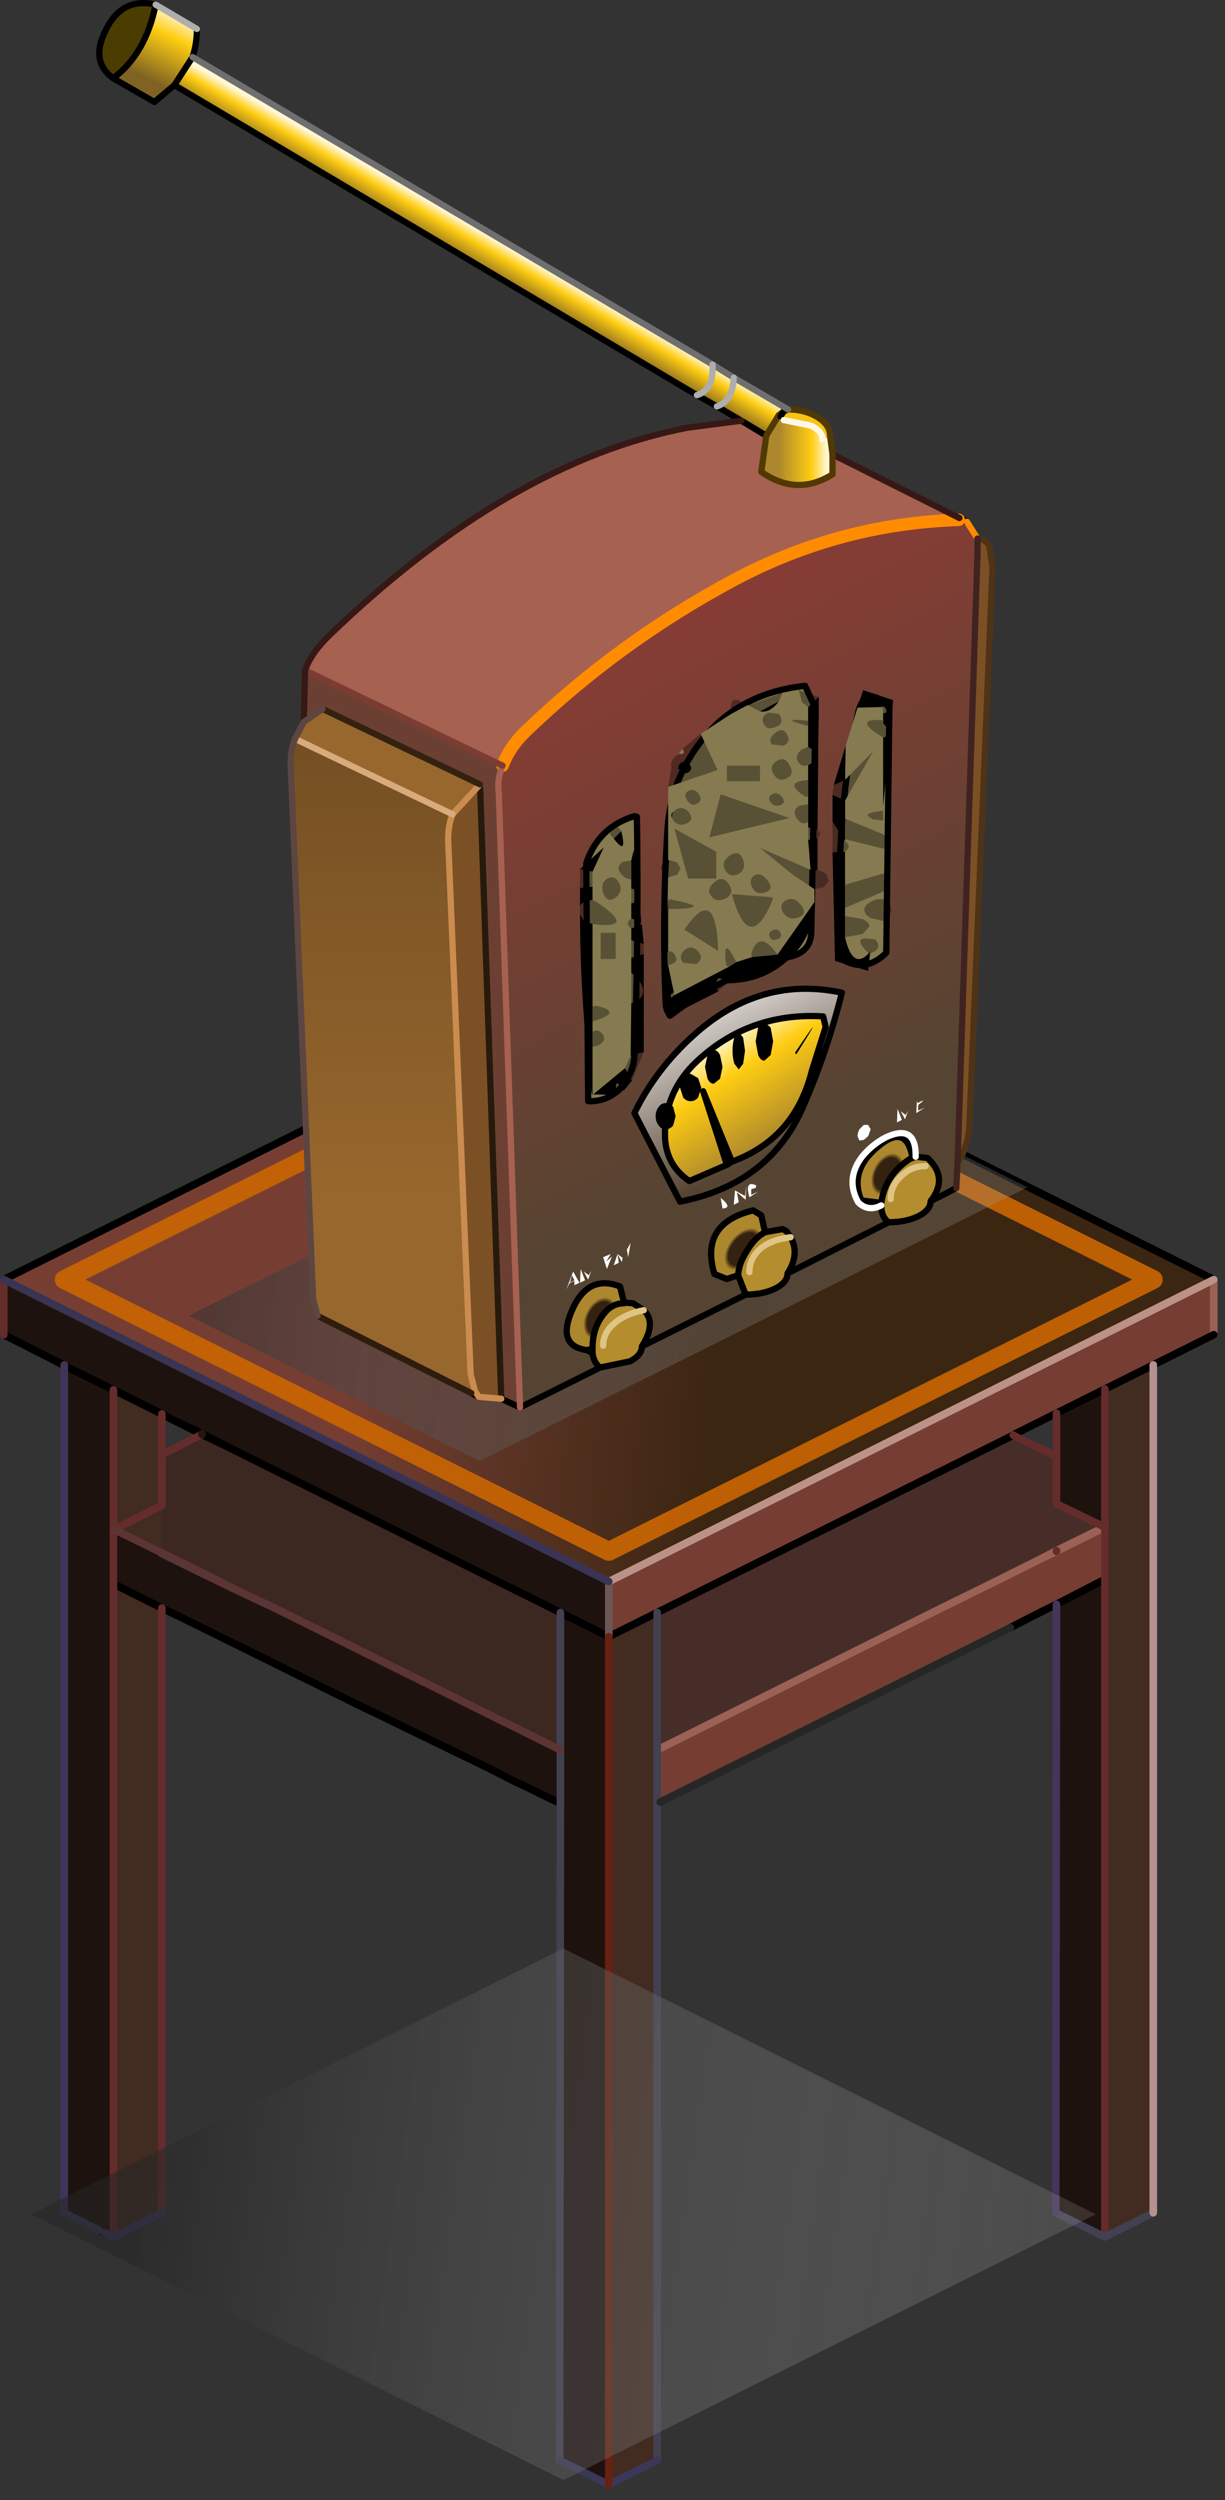 <svg xmlns="http://www.w3.org/2000/svg" xmlns:xlink="http://www.w3.org/1999/xlink" height="100" width="49"><rect width="100%" height="100%" fill="#333333" stroke="none"/><use height="100.3" transform="matrix(.605 0 0 .604 0 38.952)" width="80.5" xlink:href="#a"/><use height="117.15" transform="matrix(.5 0 0 .499 3.851 -.013)" width="74.5" xlink:href="#b"/><defs><linearGradient gradientTransform="matrix(-.022 -.002 .002 -.024 1.1 -29.8)" gradientUnits="userSpaceOnUse" id="e" spreadMethod="pad" x1="-819.2" x2="819.2"><stop offset=".322" stop-color="#3b2611"/><stop offset="1" stop-color="#763e33"/></linearGradient><linearGradient gradientTransform="matrix(.056 .007 -.003 .021 15.35 34.35)" gradientUnits="userSpaceOnUse" id="f" spreadMethod="pad" x1="-819.2" x2="819.2"><stop offset="0" stop-color="#262626" stop-opacity=".561"/><stop offset="1" stop-color="#fff" stop-opacity="0"/></linearGradient><linearGradient gradientTransform="matrix(.074 .01 -.004 .028 63 103.9)" gradientUnits="userSpaceOnUse" id="g" spreadMethod="pad" x1="-819.2" x2="819.2"><stop offset="0" stop-color="#262626" stop-opacity=".561"/><stop offset="1" stop-color="#fff" stop-opacity="0"/></linearGradient><linearGradient gradientTransform="matrix(0 -.036 .023 -.012 51.05 63.75)" gradientUnits="userSpaceOnUse" id="h" spreadMethod="pad" x1="-819.2" x2="819.2"><stop offset="0" stop-color="#564432"/><stop offset="1" stop-color="#943a35"/></linearGradient><linearGradient gradientTransform="matrix(0 -.064 .009 0 22.6 43.3)" gradientUnits="userSpaceOnUse" id="i" spreadMethod="pad" x1="-819.2" x2="819.2"><stop offset="0" stop-color="#97672d"/><stop offset="1" stop-color="#342210"/></linearGradient><linearGradient gradientTransform="matrix(0 -.011 .01 -.005 51.05 84.6)" gradientUnits="userSpaceOnUse" id="j" spreadMethod="pad" x1="-819.2" x2="819.2"><stop offset="0" stop-color="#564432"/><stop offset="1" stop-color="#fff"/></linearGradient><linearGradient gradientTransform="matrix(.004 .006 -.008 .005 51.7 88.85)" gradientUnits="userSpaceOnUse" id="k" spreadMethod="pad" x1="-819.2" x2="819.2"><stop offset="0" stop-color="#fff7d5"/><stop offset=".255" stop-color="#ffcd12"/><stop offset=".784" stop-color="#ac872d"/></linearGradient><linearGradient gradientTransform="matrix(-.003 0 0 -.003 55.7 36.1)" gradientUnits="userSpaceOnUse" id="o" spreadMethod="pad" x1="-819.2" x2="819.2"><stop offset="0" stop-color="#fff7d5"/><stop offset=".255" stop-color="#ffcd12"/><stop offset=".784" stop-color="#ac872d"/></linearGradient><linearGradient gradientTransform="matrix(-.001 .002 -.031 -.018 28.9 19.75)" gradientUnits="userSpaceOnUse" id="p" spreadMethod="pad" x1="-819.2" x2="819.2"><stop offset="0" stop-color="#fff7d5"/><stop offset=".255" stop-color="#ffcd12"/><stop offset=".784" stop-color="#806322"/></linearGradient><linearGradient gradientTransform="matrix(-.002 .004 -.002 -.001 4.4 4.25)" gradientUnits="userSpaceOnUse" id="q" spreadMethod="pad" x1="-819.2" x2="819.2"><stop offset="0" stop-color="#fff7d5"/><stop offset=".255" stop-color="#ffcd12"/><stop offset=".784" stop-color="#806322"/></linearGradient><radialGradient cx="0" cy="0" gradientTransform="matrix(.004 .002 -.004 .006 51.45 100.1)" gradientUnits="userSpaceOnUse" id="l" r="819.2" spreadMethod="pad"><stop offset=".255" stop-color="#342210"/><stop offset=".325" stop-color="#ac872d"/></radialGradient><radialGradient cx="0" cy="0" gradientTransform="matrix(.004 .002 -.003 .006 63 94.1)" gradientUnits="userSpaceOnUse" id="m" r="819.2" spreadMethod="pad"><stop offset=".255" stop-color="#342210"/><stop offset=".325" stop-color="#ac872d"/></radialGradient><radialGradient cx="0" cy="0" gradientTransform="matrix(.004 .002 -.003 .006 40 105.65)" gradientUnits="userSpaceOnUse" id="n" r="819.2" spreadMethod="pad"><stop offset=".255" stop-color="#342210"/><stop offset=".325" stop-color="#ac872d"/></radialGradient><use height="100.3" width="80.5" xlink:href="#c" id="a"/><use height="117.15" width="74.5" xlink:href="#d" id="b"/><g id="c"><path d="M40-29.9v3.65l-4 2-3.2 1.6-3.2 1.6-2.7 1.35-.15.1L3.2-7.85 0-6.25V-9.9l40-20M29.6-8.4l-1.5.75-1.55.8L3.4 4.7l-.2-.1V1.25L22.3-8.3l3.15-1.55 3.1-1.55 1.05-.55v.05l3.2-1.6v3.45L29.6-8.4m0-3.5-1.05.5 1.05-.5" fill="#763e33" fill-rule="evenodd" transform="translate(40.25 50.15)"/><path d="M36-24.25V31.9l-3.2 1.6v-56.15l3.2-1.6M3.2 4.8v43.5L0 49.9V-6.25l3.2-1.6V4.8M-29.55-8.15V31.9l-3.2 1.6V-9.75l3.2 1.6m0-12.85v6.05l-3.15 1.6 3.15-1.6v3.15l-3.15-1.55h-.05v-9.25l3.2 1.6" fill="#422b20" fill-rule="evenodd" transform="translate(40.25 50.15)"/><path d="m32.8 33.5-3.25-1.6.05-40.3 3.2-1.65V33.5M0 49.9l-3.25-1.6.05-43.5V1.25 4.6l-.2.1-2.35-1.15-.55-.25-1.55-.8h-.05l-.1.05-4.6-2.3h-.05l-2.7-1.4-.95-.45-11.1-5.5-2.15-1.05-3.2-1.6V33.5l-.6-.3-.35-.15-2.3-1.15v-56.1l3.25 1.6-3.25-1.6v-.05l-.65-.3-3.35-1.7v-3.65l40 20v59.8m29.6-70.95 3.2-1.6v9.15l-3.2-1.55v-6m0 9.1 3.15-1.55h.05l-3.2 1.6v-.05m-58.5-8.7-.65-.35-3.2-1.6v9.25h.05l3.15 1.55v.05l2.65 1.3 2.05 1 2 .95.45.2 19.2 9.55v-9.1L-25.15-18.8l-1.75-.9-2-.95M0-6.25l-3.2-1.6L0-6.25m-32.75-3.5v-3.6 3.6m17.4 8.6 7.5 3.65-7.5-3.65" fill="#1d120e" fill-rule="evenodd" transform="translate(40.25 50.15)"/><path d="M3.2-7.85 26.75-19.6l.15.1 2.7 1.3v3.15l3.2 1.55h-.05l-3.15 1.55-1.05.55-3.1 1.55L22.3-8.3 3.2 1.25v-9.1" fill="#472d27" fill-rule="evenodd" transform="translate(40.25 50.15)"/><path d="m26.75-19.6.15-.1v.2l-.15-.1m-56.3 1.3 2.65-1.35v-.05l1.75.9L-3.2-7.85v9.1L-22.4-8.3l-.45-.2-4.05-2.1v.1l-2.65-1.3 2.65 1.3v.05l-2.65-1.3v-6.55m2.65-1.35 1.75.85-1.75-.85" fill="#3d2821" fill-rule="evenodd" transform="translate(40.25 50.15)"/><path d="m-40-29.9 40-20 40 20-40 20-40-20m40 18 36-18-36-18-36 18 36 18-36-18 36-18 36 18-36 18" fill="url(#e)" fill-rule="evenodd" transform="translate(40.25 50.15)"/><path d="m-26.9-19.65-2-1 2 .95v.05" fill="#5f2f29" fill-rule="evenodd" transform="translate(40.25 50.15)"/><path d="M80.25 20.25v3.65m-10.4 14.3L73 36.65h.05M43.45 51.4l19.1-9.55 3.15-1.55 3.1-1.55 1.05-.55m0 .05 3.2-1.6m-4.25 2.1 1.05-.5" fill="none" stroke="#996255" stroke-linecap="round" stroke-linejoin="round" stroke-width=".5"/><path d="m80.25 23.9-4 2m-6.4 15.85-1.5.75-1.55.8M43.65 54.85l-.2.1m-6.4 0-.2-.1-2.35-1.15-.55-.25-1.55-.8L24.9 49l-.95-.45-11.1-5.5L10.7 42M6.9 83.35l-.35-.15m-2.3-57.25-.65-.35-3.35-1.7m0-3.65 40-20 40 20m-40 23.65 3.2-1.6L67 30.55l.15-.1 2.7-1.35 3.2-1.6 3.2-1.6m-6.4 15.85 3.2-1.65m-29.4 14.75-.2-.1M11.35 29.5l-.65-.35-3.2-1.6-3.25-1.6m9.1 4.55-2-1 2 .95 1.75.9L37.05 42.3l3.2 1.6M15.1 31.35l-1.75-.85m-9.1-4.6-.65-.3m3.9 14.8 3.2 1.6m26.35 12.75-.2.1" fill="none" stroke="#000" stroke-linecap="round" stroke-linejoin="round" stroke-width=".5"/><path d="M40.25 40.25v3.65" fill="none" stroke="#6d5656" stroke-linecap="round" stroke-linejoin="round" stroke-width=".5"/><path d="M10.7 42v40.05M.25 23.9v-3.65m72.8 16.4-3.2-1.55v-3.15l-2.7-1.3-.15-.1m6.05-3.05v56.15m-3.2-51.7V29.1m0 9.1v.05m-26.4 16.5v.2M10.7 29.15v2.7l2.65-1.35m-2.65 4.7v-3.35m-6.45-5.9v-.05m3.25 1.65v9.25h.05l3.15-1.6m-3.2 1.6v46.85m29.55-28.9v.2" fill="none" stroke="#652c2c" stroke-linecap="round" stroke-linejoin="round" stroke-width=".5"/><path d="m80.25 20.25-40 20" fill="none" stroke="#bc9287" stroke-linecap="round" stroke-linejoin="round" stroke-width=".5"/><path d="m40.25 38.25-36-18 36-18 36 18-36 18" fill="none" stroke="#c96503" stroke-linecap="round" stroke-linejoin="round" stroke-opacity=".914" stroke-width="1.25"/><path d="m76.25 82.05-3.2 1.6-3.25-1.6m-26.35-27.1v43.5m-6.45 0 .05-43.5m6.4-.2V42.3m-26.05-.65.45.2m19.2 9.55v-9.1m-23.7-2.6-2.65-1.3m2.65 1.25 2.05 1.05m21.65 10.7v3.35" fill="none" stroke="#434051" stroke-linecap="round" stroke-linejoin="round" stroke-width=".5"/><path d="m43.45 98.45-3.2 1.6-3.25-1.6m-26.3-16.4-3.2 1.6-.6-.3m-.35-.15-2.3-1.15" fill="none" stroke="#3a3759" stroke-linecap="round" stroke-linejoin="round" stroke-width=".5"/><path d="M40.25 43.9v56.15" fill="none" stroke="#672110" stroke-linecap="round" stroke-linejoin="round" stroke-width=".5"/><path d="M66.8 43.3 43.65 54.85" fill="none" stroke="#262626" stroke-linecap="round" stroke-linejoin="round" stroke-width=".5"/><path d="m69.8 82.05.05-40.3" fill="none" stroke="#44355b" stroke-linecap="round" stroke-linejoin="round" stroke-width=".5"/><path d="M76.25 25.9v56.15" fill="none" stroke="#b59292" stroke-linecap="round" stroke-linejoin="round" stroke-width=".5"/><path d="M13.35 30.5v-.05" fill="none" stroke="#291212" stroke-linecap="round" stroke-linejoin="round" stroke-width=".5"/><path d="m10.7 38.35 2.65 1.3m4.5 2.2 19.2 9.55M17.4 41.65l-2-.95-2.05-1m-2.65-1.3v-.05L7.55 36.8" fill="none" stroke="#5c3434" stroke-linecap="round" stroke-linejoin="round" stroke-width=".5"/><path d="M4.25 82.05v-56.1" fill="none" stroke="#40345c" stroke-linecap="round" stroke-linejoin="round" stroke-width=".5"/><path d="m40.25 40.25-40-20" fill="none" stroke="#393454" stroke-linecap="round" stroke-linejoin="round" stroke-width=".5"/><path d="M-3 14.4 32.2 32-3 49.6-38.2 32-3 14.4" fill="url(#f)" fill-rule="evenodd" transform="translate(40.25 50.15)"/></g><g id="d"><path d="m50.95 83.55 23.25 11.6q-21.9 11-43.85 21.95L7.1 105.45l2.3-1.15 31.2-15.6 7.5-3.75 2.85-1.4" fill="url(#g)" fill-rule="evenodd" transform="translate(.3 .05)"/><path d="M38.9 69.15q1-2.9 3.85-3.75l.2.05q.15 9.6-.2 19.2-.05 1.15-.95 2.35-1.05 1.3-2.75 1.25l-.15-19.1M57.25 56.8l-.35 17.95q-.05 1.4-1.45 1.85-5.4 1.35-9.85 4.8-.35-.5-.35-1-.3-7 .15-14 .2-2.8 1.45-5.1 3.05-5.65 9.55-6.35l.85 1.85m2.05 9.9q.3-4.8 1.3-9.4.55-2.65 2.55-.6l-.25 19.65q-1.7 1.7-3.65.45-.25-5.1.05-10.1" fill="#857a50" fill-rule="evenodd" transform="translate(.3 .05)"/><path d="M66.45 96.25q0 .7-.95 1.2-1 .5-2.4.5-.6-.4-.6-1.35v-.2q.3-2.2 2.25-3.5l.25-.1.25-.1.95.1q1.7 1.6.25 3.45M55 102.05q0 .7-.95 1.2-1 .5-2.4.5l-.6-1.55q.05-.95.7-1.95.6-1.05 1.45-1.5l1.4-.25.3.15.35.5q.75 1.35-.25 2.9m-11.65 5.85q0 .7-.95 1.2l-2.4.5q-.5-.4-.6-1.15v-.4q0-1.5.75-2.55.7-1.05 1.75-1.05l.15-.05.6.05.85.55q-1.5.3-2.35 1.05-.9.75-.9 1.8 0-1.05.9-1.8.85-.75 2.35-1.05 1.05 1-.15 2.9m8.6-5.95q0-1.1.85-1.85t2.45-.95q-1.6.2-2.45.95-.85.75-.85 1.85m11.3-5.85q0-1.1.85-1.85.8-.8 1.95-.8-1.15 0-1.95.8-.85.75-.85 1.85" fill="#b38d2e" fill-rule="evenodd" transform="translate(.3 .05)"/><path d="m30.3 111.95-.6-.3.3-.15.3.45M15.6 59.2l.7-1.35 1.5-1.05 12.6 6.05-2.2 2.4-12.6-6.05" fill="#97672d" fill-rule="evenodd" transform="translate(.3 .05)"/><path d="m33.6 112.8-1.5-.7-1.7-49.25-12.6-6.05-1.5 1.05.1-4.15 15.8 7.65q-.45 1.1-.3 2.2l1.7 49.25" fill="#6b4033" fill-rule="evenodd" transform="translate(.3 .05)"/><path d="m51.3 33.7 2 1.2-.4 2.9q2.85 2 5.7.2v-1.6l10.15 5.1-.05.15q-9.5.3-17.95 4.8-9.25 4.95-16.8 12.25-1.2 1.2-1.75 2.65L16.4 53.7q.5-1.4 1.95-2.8 14.4-13.9 28.7-16.65l4.25-.55" fill="#a76150" fill-rule="evenodd" transform="translate(.3 .05)"/><path d="M70.2 43.15q.65 0 .95.65l.25 1.65-1.85 44.75q-.1 1.7-.95 3l1.6-48.95v-1.1M32.1 112.1l-1.75-.15h-.05l-.3-.45-.35-1.35-1.8-42.85q0-1.2.35-2.05l2.2-2.4 1.7 49.25" fill="#7c5025" fill-rule="evenodd" transform="translate(.3 .05)"/><path d="m50.15 93.35-1.9-5.9 2.3 5.65-.4.25" fill-rule="evenodd" transform="translate(.3 .05)"/><path d="M69.3 41.75v.05h.05l.85 1.35v1.1L68.6 93.2l-.1 2q-1 .55-2.05 1.05 1.45-1.85-.25-3.45l-.95-.1-.25.1q-.5-2.95-2.95-.75-2.1 1.85-1.15 4.15l1.6.2v.2q0 .95.6 1.35l-8.1 4.1q1-1.55.25-2.9l-.35-.5-.3-.15-1.4.25-.3-1.35-.65-.4q-4.3 1.05-3.1 5.1l1 .4.9-.3.6 1.55-8.3 4.15q1.2-1.9.15-2.9l-.85-.55-.6-.05-.15.05v-.15l-.3-1.2q-2.8-1.1-4.05 2.45-.8 2.35 1.4 2.65l.45.25q.1.75.6 1.15l-6.4 3.2-1.7-49.25q-.15-1.1.3-2.2.55-1.45 1.75-2.65 7.55-7.3 16.8-12.25 8.45-4.5 17.95-4.8l.6.1m-30.4 27.4.15 19.1q1.7.05 2.75-1.25.9-1.2.95-2.35.35-9.6.2-19.2l-.2-.05q-2.85.85-3.85 3.75M57.25 56.8l-.85-1.85q-6.5.7-9.55 6.35-1.25 2.3-1.45 5.1-.45 7-.15 14 0 .5.35 1 4.45-3.45 9.85-4.8 1.4-.45 1.45-1.85l.35-17.95m2.05 9.9q-.3 5-.05 10.1 1.95 1.25 3.65-.45l.25-19.65q-2-2.05-2.55.6-1 4.6-1.3 9.4m-9.5 30.15q.85-.05-.15-.85l.15.85m-3.4-.55q7.1-1.4 9.8-7.5 1.95-4.45 3.15-9.25-6.55-1.4-11.85 3.4-3.05 2.75-4.75 6.25l3.65 7.1m5.2-.45-.8-.45-.1 1.15.4-.2-.15-.8.7.6.05-1.15-.1.85m.85-.65.05-.2q-.95-.45-.55.95l.7-.45-.55.25v-.45l.35-.1m12.85-6 .7-.45-.55.25v-.45q.8-.6-.05-.15l-.05-.2-.05 1m-.9.5.25-.7-.2.35-.4-.3.35.65m-2.75.8-.2-.35h-.35l-.35.35q-.15.3-.15.55l.15.35.35-.05.35-.3.2-.55m3.6 2.2q.05-2.7-2.4-1.55-1.05.55-1.85 1.5-1.4 1.8-.35 3.7.8.8 1.85.25-1.05.55-1.85-.25-1.05-1.9.35-3.7.8-.95 1.85-1.5 2.45-1.15 2.4 1.55m-1.1-2.95-.35-.9-.05 1.1.4-.2m-22 10.4.1.6.2-1.15-.3.55m-.65 1.05-.1-.7-.3.9.4-.2m-1-.1.35-.6-.6.25.3.95.4-1-.45.4m.9-.6.35.65.05-.35-.4-.3m-2 7.55v.4l-.45-.25.4-.1.05-.05m2.65-3.65-.15-.1.15.1m-4.3-2.2.2.4-.35.2.15-.6m.2.8.4-.2-.5-.9-.55 1.45.25-.5.4-.2v.35m.85-.4-.35-.9-.05 1.1.4-.2m.25-.05.25-.7-.2.35-.4-.3.35.65" fill="url(#h)" fill-rule="evenodd" transform="translate(.3 .05)"/><path d="m29.7 111.65-12.3-6.2-.35-1.35-1.8-42.85q0-1.2.35-2.05l12.6 6.05q-.35.85-.35 2.05l1.8 42.85.35 1.35-.3.15" fill="url(#i)" fill-rule="evenodd" transform="translate(.3 .05)"/><path d="M50.55 93.1q5.05-1.85 6.4-7.3l1.1-3.5-.2-.85Q52 81.1 47.8 85q-2.7 2.5-2.6 6.15.1 2.25 1.95 3.5l3-1.3.4-.25m-4.15 3.2-3.65-7.1q1.7-3.5 4.75-6.25 5.3-4.8 11.85-3.4-1.2 4.8-3.15 9.25-2.7 6.1-9.8 7.5" fill="url(#j)" fill-rule="evenodd" transform="translate(.3 .05)"/><path d="m50.15 93.35-3 1.3q-1.85-1.25-1.95-3.5-.1-3.65 2.6-6.15 4.2-3.9 10.05-3.55l.2.85-1.1 3.5q-1.35 5.45-6.4 7.3l-2.3-5.65 1.9 5.9" fill="url(#k)" fill-rule="evenodd" transform="translate(.3 .05)"/><path d="m51.05 102.2-.9.3-1-.4q-1.2-4.05 3.1-5.1l.65.4.3 1.35q-.85.45-1.45 1.5-.65 1-.7 1.95" fill="url(#l)" fill-rule="evenodd" transform="translate(.3 .05)"/><path d="m65 92.8-.25.1q-1.95 1.3-2.25 3.5l-1.6-.2q-.95-2.3 1.15-4.15 2.45-2.2 2.95.75" fill="url(#m)" fill-rule="evenodd" transform="translate(.3 .05)"/><path d="M41.9 104.45q-1.05 0-1.75 1.05-.75 1.05-.75 2.55l-.05.05-.4.1q-2.2-.3-1.4-2.65 1.25-3.55 4.05-2.45l.3 1.2v.15" fill="url(#n)" fill-rule="evenodd" transform="translate(.3 .05)"/><path d="m53.3 34.9 1-1.65.15.1.25.3 2.2.45q.9.45.9 1.1l.6-.3.2 1.5V38q-2.85 1.8-5.7-.2l.4-2.9" fill="url(#o)" fill-rule="evenodd" transform="translate(.3 .05)"/><path d="m55.05 32.8-.4.2-.35.25-1 1.65-2-1.2-1.95-1.15q1.25-.4 1.35-2.3-.1 1.9-1.35 2.3l-1.6-.9q1.35-.4 1.25-2.45.1 2.05-1.25 2.45L5.95 6.8 7.4 4.55 49 29.2l1.7 1.05 4.35 2.55" fill="url(#p)" fill-rule="evenodd" transform="translate(.3 .05)"/><path d="m54.3 33.25.35-.25.4-.2q1.4 0 2.4.65.95.6.95 1.45l-.6.3q0-.65-.9-1.1l-2.2-.45-.25-.3-.15-.1m.35-.25-.2.35.2-.35" fill="#f6c514" fill-rule="evenodd" transform="translate(.3 .05)"/><path d="M7.4 4.55 5.95 6.8l-1.6 1.35-3.3-1.9q2.6-1.95 3.4-5.9l3.3 1.95q0 1.2-.35 2.25" fill="url(#q)" fill-rule="evenodd" transform="translate(.3 .05)"/><path d="M1.05 6.25Q-.65 5 .25 2.85q1.3-3.2 4.2-2.5-.8 3.95-3.4 5.9" fill="#4b3d01" fill-rule="evenodd" transform="translate(.3 .05)"/><path d="m49.8 96.85-.15-.85q1 .8.15.85m2.65-1.65-.35.1v.45l.55-.25-.7.45q-.4-1.4.55-.95l-.05.2m-.85.65.1-.85-.05 1.15-.7-.6.15.8-.4.2.1-1.15.8.45m10.05-5.35-.2.55-.35.3-.35.05-.15-.35q0-.25.15-.55l.35-.35h.35l.2.35m2.75-.8-.35-.65.4.3.2-.35-.25.7m.9-.5.05-1 .05.2q.85-.45.05.15V89l.55-.25-.7.45m-1.15.55-.4.2.05-1.1.35.9M41.4 100.5l.4.3-.05.35-.35-.65.1.7-.4.2.3-.9m-.9.6.45-.4-.4 1-.3-.95.6-.25-.35.6m1.65-.95.3-.55-.2 1.15-.1-.6m-3.1 2.4-.35-.65.4.3.2-.35-.25.7m-.25.05-.4.2.05-1.1.35.9m-.85.4v-.35l-.4.2-.25.5.55-1.45.5.9-.4.2m-.2-.8-.15.6.35-.2-.2-.4" fill="#fff" fill-rule="evenodd" transform="translate(.3 .05)"/><path d="m49.65 32.6 1.95 1.15 2 1.2m15.45 6.6.55.25v.05h.05m-.85 53.4q-1 .55-2.05 1.05 0 .7-.95 1.2-1 .5-2.4.5l-8.1 4.1q0 .7-.95 1.2-1 .5-2.4.5l-8.3 4.15q0 .7-.95 1.2l-2.4.5-6.4 3.2-1.5-.7m-1.75-.15h-.05l-.6-.3m18.05-80 1.6.9M69 41.7l.6.1M7.7 4.6 6.25 6.85l41.8 24.85M6.25 6.85 4.65 8.2l-3.3-1.9q-1.7-1.25-.8-3.4Q1.85-.3 4.75.4m3.3 1.95q0 1.2-.35 2.25M1.35 6.3q2.6-1.95 3.4-5.9M39.2 69.2q1-2.9 3.85-3.75l.2.05q.15 9.6-.2 19.2-.05 1.15-.95 2.35-1.05 1.3-2.75 1.25l-.15-19.1m18.35-12.35L57.2 74.8q-.05 1.4-1.45 1.85-5.4 1.35-9.85 4.8-.35-.5-.35-1-.3-7 .15-14 .2-2.8 1.45-5.1Q50.2 55.7 56.7 55l.85 1.85m2.05 9.9q-.3 5-.05 10.1 1.95 1.25 3.65-.45l.25-19.65q-2-2.05-2.55.6-1 4.6-1.3 9.4m-8.75 26.4q5.05-1.85 6.4-7.3l1.1-3.5-.2-.85q-5.85-.35-10.05 3.55-2.7 2.5-2.6 6.15.1 2.25 1.95 3.5l3-1.3-1.9-5.9 2.3 5.65-.4.25m-3.75 2.95q7.1-1.4 9.8-7.5 1.95-4.45 3.15-9.25Q53.1 78.2 47.8 83q-3.05 2.75-4.75 6.25l3.65 7.1m6.8 2.45-.3-1.35-.65-.4q-4.3 1.05-3.1 5.1l1 .4.9-.3q.05-.95.7-1.95.6-1.05 1.45-1.5l1.4-.25.3.15.35.5q.75 1.35-.25 2.9m10.25-9.35.95.1q1.7 1.6.25 3.45m-1.2-3.55-.25.1-.25.1q-1.95 1.3-2.25 3.5v.2q0 .95.6 1.35m1.9-5.15q-.5-2.95-2.95-.75-2.1 1.85-1.15 4.15l1.6.2m-11.45 5.8.6 1.55m-8.15 1.25-.85-.55-.6-.05-.15.05q-1.05 0-1.75 1.05-.75 1.05-.75 2.55v.4q.1.75.6 1.15m-1.05-1.4q-2.2-.3-1.4-2.65 1.25-3.55 4.05-2.45l.3 1.2.15.1m1.3 3.5q1.2-1.9.15-2.9m-4.55 3.2.45.25m-.05-.35-.4.1" fill="none" stroke="#000" stroke-linecap="round" stroke-linejoin="round" stroke-width=".5"/><path d="m69.65 41.85.85 1.35" fill="none" stroke="#ff8c00" stroke-linecap="round" stroke-linejoin="round" stroke-width=".5"/><path d="M32.2 61.35q.55-1.45 1.75-2.65 7.55-7.3 16.8-12.25 8.45-4.5 17.95-4.8" fill="none" stroke="#ff8c00" stroke-linecap="round" stroke-linejoin="round" transform="translate(.3 .05)"/><path d="M32.5 61.4q-.45 1.1-.3 2.2l1.7 49.25" fill="none" stroke="#a76150" stroke-linecap="round" stroke-linejoin="round" stroke-width=".5"/><path d="m16.7 53.75 15.8 7.65" fill="none" stroke="#7b3d33" stroke-linecap="round" stroke-linejoin="round" stroke-width=".5"/><path d="M70.5 43.2q.65 0 .95.65l.25 1.65-1.85 44.75q-.1 1.7-.95 3" fill="none" stroke="#4f3317" stroke-linecap="round" stroke-linejoin="round" stroke-width=".5"/><path d="m30.7 62.9 1.7 49.25" fill="none" stroke="#271a0c" stroke-linecap="round" stroke-linejoin="round" stroke-width=".5"/><path d="m32.4 112.15-1.75-.15M28.5 65.3q-.35.85-.35 2.05l1.8 42.85.35 1.35.3.45m-2.1-46.7 2.2-2.4" fill="none" stroke="#ca8c4f" stroke-linecap="round" stroke-linejoin="round" stroke-width=".5"/><path d="m30.7 62.9-12.6-6.05" fill="none" stroke="#342210" stroke-linecap="round" stroke-linejoin="round" stroke-width=".5"/><path d="m30 111.7-12.3-6.2" fill="none" stroke="#2e1d0e" stroke-linecap="round" stroke-linejoin="round" stroke-width=".5"/><path d="m58.9 36.45 10.15 5.1M16.6 57.9l.1-4.15q.5-1.4 1.95-2.8 14.4-13.9 28.7-16.65l4.25-.55" fill="none" stroke="#361816" stroke-linecap="round" stroke-linejoin="round" stroke-width=".5"/><path d="m68.9 93.25-.1 2m1.7-52.05v1.1l-1.6 48.95" fill="none" stroke="#402321" stroke-linecap="round" stroke-linejoin="round" stroke-width=".5"/><path d="m15.9 59.25 12.6 6.05" fill="none" stroke="#d8aa7c" stroke-linecap="round" stroke-linejoin="round" stroke-width=".5"/><path d="m17.7 105.5-.35-1.35-1.8-42.85q0-1.2.35-2.05l.7-1.35m1.5-1.05-1.5 1.05" fill="none" stroke="#5d4642" stroke-linecap="round" stroke-linejoin="round" stroke-width=".5"/><path d="M62.8 96.65q-1.05.55-1.85-.25-1.05-1.9.35-3.7.8-.95 1.85-1.5 2.45-1.15 2.4 1.55" fill="none" stroke="#fff" stroke-linecap="round" stroke-linejoin="round" stroke-width=".5"/><path d="M66.35 93.5q-1.15 0-1.95.8-.85.75-.85 1.85m-8 3.05q-1.6.2-2.45.95-.85.75-.85 1.85m-8.45 3.05q-1.5.3-2.35 1.05-.9.75-.9 1.8" fill="none" stroke="#dfc486" stroke-linecap="round" stroke-linejoin="round" stroke-width=".5"/><path d="m54.6 33.3.35-.25.4-.2q1.4 0 2.4.65.95.6.95 1.45l.2 1.5v1.6q-2.85 1.8-5.7-.2l.4-2.9 1-1.65" fill="none" stroke="#523903" stroke-linecap="round" stroke-linejoin="round" stroke-width=".5"/><path d="m54.75 33.4.2-.35" fill="none" stroke="#000" stroke-linecap="round" stroke-linejoin="round" stroke-width=".5"/><path d="M58.1 35.25q0-.65-.9-1.1L55 33.7" fill="none" stroke="#fef7e7" stroke-linecap="round" stroke-linejoin="round" stroke-width=".5"/><path d="M55.35 32.85 51 30.3M7.7 4.6l41.6 24.65L51 30.3" fill="none" stroke="#6f6f6f" stroke-linecap="round" stroke-linejoin="round" stroke-width=".5"/><path d="M51 30.3q-.1 1.9-1.35 2.3m-.35-3.35q.1 2.05-1.25 2.45M4.75.4l3.3 1.95" fill="none" stroke="#aeaeae" stroke-linecap="round" stroke-linejoin="round" stroke-width=".5"/><path d="m40.3 67.9.5-1.05.3.35q1.1 1.45.6-.6l-.25-.3 1.05-.4.2 2.2-.2.85-.65.1q-.65.4-.15 1 .4.45.8.4v3.15q-.5.35-.1.7l.1.1v6l-.05 4.2-.45 1-2.6 2.15V83.9l.5-.15q.65-.35.3-.9-.4-.45-.8-.15v-.85q2.55-.75.3-1.25l-.3.05v-6.6q3.65.45.35-1.75l-.35-.2v-2.25l.9-1.95m-.25 8.95h1.2v-2.1h-1.2v2.1m22.6-17.75v5.85l-.85.15q-.4.1-.4.25l.4.3.85.1v1.1L59.6 65.6v-1.45l2.25-3.95-2.25 2.3.05-2.75.95-3.05 2-.05.05.5v.8l-.05-.25q-2.5-.15.05 1.4m0 8.9v2l-3.05.9v-2.65q.55-.4.05-.8l-.05-.05v-.15l3.05.75m0 3.45v.6q-.6-.05-1.05.25-.45.25-.45.6t.45.65l1.05.25-.5 1.65-.1-.15q-2.15-.45-.55 1.1-1.3 1.35-1.9-1.3l1.4-.25.55-.6q0-.35-.55-.6l-1.4-.25v-.65l3.05-1.3M54.3 57.2l-.85-.1q-.65.35-.35.9.25.55.95.25l.3-.15q.3-.3.05-.75l-.1-.15m-2.6-.65.15-.05.95.5q.8.15 1.5-.8l.3-.7 1.3-.2.25.95.5.4v1.1q-2.55-.25-.05.4l.05-.05v1.75l-.5.2q-.6.45-.3 1 .3.45.8.25v1.2q-2.1.15-.2 1.35l.2-.05v.65l-.65.1q-.7.35-.25 1.05.45.6.9.25v1.45l.2 2.4-4.05-1.75L55.3 70l1.85 1.25v1.05l-2.95 4.2q-1.5-2.1-2.1-.05l.05.25-1.25.4q-1.15-2.35-.8.3l.25.05-4.4 2.3-.05-.25-.45-2.15.3-.1q.55-.2.25-.7-.2-.4-.55-.3v-3.4q3.9-.05.3-.75-.15-.1-.3.1v-1.9l.7-.2.3-.5-.3-.5-.7-.2v-5.85l3.95-1.35-1.35-2.9 2.45-1.6 1.2-.65m3.25 2.3q-.3-.6-.9-.15-.65.5-.3.95l.95.1q.6-.35.25-.9M54.1 61q-.6.4-.2 1.05.4.65 1.05.3.65-.3.2-1.05-.4-.75-1.05-.3m-7.5-1q.3.5-.25.4l-.1.05.35-.45m-.9 1.5.05.05h-.05v-.05m.3 3.45q-.5.25-.15.75l.05.1q.4.45 1 .2.65-.3.25-.85-.45-.6-1.05-.3l-.1.1m.95-.85q.35.55.8.3.5-.25.15-.75-.3-.5-.8-.3-.45.25-.15.75m1.8 3 6.4-1.55-5.5-1.9-.9 3.45m-8.15 3.3q-.6.35-.35 1.15.3.85.95.4.65-.45.35-1.15-.35-.7-.95-.4m8.7-2.15-3.35-1.85 1.1 4h2.25v-2.15m-.15 2.45q-.7.6-.25 1.1.4.55 1.15.2.75-.4.25-1.15-.5-.75-1.15-.15m.85-1q.35.65 1.05.35.65-.35.4-1.15-.3-.85-1.05-.35T50 69.7m4.45-5.2q.45-.2.1-.65-.4-.45-.8-.2t-.1.65q.3.4.8.2m.85 5.5-.05-.05h.05V70m-3.1 1.15q.3.6 1.05.35.7-.25.15-.95-.55-.7-1.05-.4-.5.35-.15 1m1.55.75-3.2-.25q1.4 5.05 3.3.35l-.1-.1m.95 1.3q.5.6 1.2.3.75-.3.15-1-.55-.7-1.2-.35-.6.4-.15 1.05m-4.55-10.6h2.65v-1.25h-2.65v1.25m4.05 12.65q.45-.15.2-.55-.2-.35-.6-.15-.4.2-.2.55.15.35.6.15m-7.2-.6 2.45 1.55q-.15-5.5-2.7-1.7l.25.15m.85 1.6q-.55-.6-1.1-.1-.5.5-.1 1l1.05.1q.65-.45.15-1" fill="#857a50" fill-rule="evenodd" transform="translate(.3 .05)"/><path d="M38.4 71.15v-1.5l1 .2v1.2l-1 .1m2.4-4.3q.05-.3.35-.5l.3-.05.25.3-.6.6-.3-.35m2.25 4.5.1.85-.65.2v-1.2l.55.15m.25 2.55.05.2-.85.3-.1-.1q-.4-.35.1-.7l.8.3m.2 1.75v.8l-1 .3v-1.4l1 .3m0 8.65-.95 2.3-.55-1 .45-1 1.05-.3m-1.6 3.1-.4.35h-.15q-.3-1.65.55-.35m-3.5-14.15v-.55q0-.25.3-.4l.7-.2.35.2q3.3 2.2-.35 1.75l-.7-.25-.3-.55m1 7.4.3-.05q2.25.5-.3 1.25v-1.2m0 2.05q.4-.3.8.15.35.55-.3.9l-.5.15v-1.2m3.1-2.3v-2.45l.45.4q1.2 1.45-.45 2.05m0-9.95q-.4.05-.8-.4-.5-.6.15-1l.65-.1v1.5m-2.45 6.4v-2.1h1.2v2.1h-1.2m22.6-18.9.3.35q.35.65-.3.8-2.55-1.55-.05-1.4l.05.25m-.05-1.3.1-.15q1.3.45-.05.65l-.05-.5m.05 8.3v.8l-.85-.1-.4-.3q0-.15.4-.25l.85-.15m0 1.9.3.3q.35.65-.3.85l-3.05-.75V65.6l3.05 1.25m0 3.15.3.3q.45.65-.3 1.15l-3.05 1.3V70.9l3.05-.9m0 2.05.25.1q.9.9-.25 1.65l-1.05-.25q-.45-.3-.45-.65 0-.35.45-.6.45-.3 1.05-.25m-.5 3.4q.3.5-.2.8l-.35.15v-.15l-.1.15q-1.6-1.55.55-1.1l.1.15M58.6 68.3v-2.45l1 1.55.05.05q.5.4-.05.8l-1 .05m0-4.6.1-.8.9-.4 2.25-2.3-2.25 3.95-1-.45m-4.3-6.5.1.15q.25.45-.05.75l-.3.15q-.7.3-.95-.25-.3-.55.35-.9l.85.1m-2.6-.65-1.2.65-.05-.1q-.1-1.75 1.25-.55m-3.65 2.25 1.35 2.9-3.95 1.35.25-1.5h.05l-.05-.05q-.15-.5.4-.95l.15-.1.1-.05q.55.1.25-.4l1.45-1.2m-2.6 10.1.7.2.3.5-.3.5-.7.2-.2-.1q-.85-.85.2-1.3m0 3.3q.15-.2.3-.1 3.6.7-.3.75v-.65m0 4.05q.35-.1.55.3.3.5-.25.7l-.3.1-.3-.2.05-.75.25-.15m.45 3.25.05.25q-.4.4-.25-.1l.2-.15m4.45-2.05-.25-.05q-.35-2.65.8-.3l-.55.35m1.8-.75-.05-.25q.6-2.05 2.1.05l-2.05.2m5-5.45L55.3 70l-2.5-2.05 4.05 1.75.55.05q.45.05.7.3l.2.55-.4.5-.75.15m-.5-3.95v-1l.75.2.25.3-.25.35-.75.15m0-1.45q-.45.35-.9-.25-.45-.7.25-1.05l.65-.1v1.4m0-2.05-.2.05q-1.9-1.2.2-1.35v1.3m0-2.5q-.5.2-.8-.25-.3-.55.3-1l.5-.2.4.25q.8.65-.4 1.2m0-3.2-.05.05q-2.5-.65.05-.4v.35m0-1.45-.5-.4-.25-.95 1.6.55-.85.8M54.6 55.5l-.3.7-1.5.8-.95-.5 2.75-1m-.5 5.5q.65-.45 1.05.3.45.75-.2 1.05-.65.35-1.05-.3-.4-.65.2-1.05m.85-2.15q.35.55-.25.9l-.95-.1q-.35-.45.3-.95.6-.45.9.15M46.3 61.3l-.05.25.1.15q.3.4.7.2.4-.25.15-.6-.2-.4-.7-.2l-.2.2m2.45 5.8.9-3.45 5.5 1.9-6.4 1.55m-1.8-3q-.3-.5.15-.75.5-.2.8.3.35.5-.15.75-.45.25-.8-.3m-.95.85.1-.1q.6-.3 1.05.3.4.55-.25.85-.6.25-1-.2l-.05-.1q-.35-.5.15-.75m-5.4 5.45q.6-.3.95.4.3.7-.35 1.15-.65.45-.95-.4-.25-.8.35-1.15m9.4-.7q-.35-.65.4-1.15.75-.5 1.05.35.25.8-.4 1.15-.7.3-1.05-.35m-.85 1q.65-.6 1.15.15.5.75-.25 1.15-.75.35-1.15-.2-.45-.5.25-1.1m.15-2.45v2.15h-2.25l-1.1-4 3.35 1.85m5.4 4.95q-.45-.65.15-1.05.65-.35 1.2.35.6.7-.15 1-.7.3-1.2-.3m-.95-1.3.1.1q-1.9 4.7-3.3-.35l3.2.25m-1.55-.75q-.35-.65.15-1 .5-.3 1.05.4t-.15.95q-.75.25-1.05-.35M55.3 70v-.05h-.05l.05.05m-.85-5.5q-.5.2-.8-.2-.3-.4.1-.65t.8.2q.35.45-.1.65m-4.3-1.9v-1.25h2.65v1.25h-2.65m4.05 12.65q-.45.2-.6-.15-.2-.35.2-.55.4-.2.6.15.25.4-.2.55m-6.35 1q.5.55-.15 1l-1.05-.1q-.4-.5.1-1 .55-.5 1.1.1m-.85-1.6-.25-.15q2.55-3.8 2.7 1.7L47 74.65m2.45 4.8-.15-.3q-.05-1.3.85-.35l-.7.65M59.6 73.4l1.4.25q.55.25.55.6l-.55.6-1.4.25v-1.7" fill-opacity=".333" fill-rule="evenodd" transform="translate(.3 .05)"/><path d="m38.4 69.65 1.9-1.75-.9 1.95-1-.2m4.3-1.55.35 3.25-.55-.15v-2.25l.2-.85m.45 4.1.15 1.7-.8-.3v-1.2l.65-.2m.2 1.9.15 1.55-1-.3v-.95l.85-.3m.15 2.35v7.85l-1.05.3.05-4.2q1.65-.6.45-2.05l-.45-.4v-1.2l1-.3m-.95 10.15-.65.8q-.85-1.3-.55.35h.15l-2.15-.05q-.95-7.25-.95-14.45l.3.55.7.25v13.7L42 85.6l.55 1M38.4 72.7v-1.55l1-.1v1.05l-.7.2q-.3.15-.3.4m24.25-13.6q.65-.15.3-.8l-.3-.35v-.8q1.35-.2.05-.65l-.1.15-2 .05.45-1.4 2.4.8-.8 8.55V59.1M61.6 76.4l-.15 1.4-2.65-.8-.2-8.7 1-.05v6.85q.6 2.65 1.9 1.3l.1-.15v.15m-3-10.55V63.7l1 .45v3.25l-1-1.55m.1-2.95.95-3.15-.05 2.75-.9.4m-13.25 9.05v4.3l-.25.15.25-4.45m0 5.4.45 2.15-.2.15q-.15.5.25.1l4.4-2.3.55-.35 1.25-.4 2.05-.2 2.95-4.2q0 2.7-2.05 4.6-2.05 1.9-4.95 1.9-.9-.95-.85.35l.15.3-4.1 2.1-.2-4.4.3.2m11.4-7.65-.2-2.4.75-.15v2.6l-.55-.05m-.2-3.4v-5q1.2-.55.4-1.2l-.4-.25v-3.2l.85-.8-.1 10.65-.75-.2M54.3 56.2q-.7.95-1.5.8l1.5-.8m-8 5.1.2-.2q.5-.2.7.2.25.35-.15.6-.4.2-.7-.2l-.1-.15.05-.25m-4.6 5.3q.5 2.05-.6.6l.6-.6m12.15 16.85-.2 1.1-.5.45q-.3 0-.5-.45l-.2-1.1.2-1.1q.2-.45.5-.45l.5.45.2 1.1m-2.75-.75.35.45.15 1.05-.15 1.05-.35.45-.35-.45q-.15-.45-.15-1.05 0-.6.15-1.05.15-.45.35-.45m4.6 1.8-.1-.15q2.8-4.15.1.15m-8.45 1.55.6.35.25.75-.25.8q-.25.3-.6.3t-.6-.3l-.25-.8q0-.45.25-.75.25-.35.6-.35m2.35.4-.5.4q-.3 0-.5-.4l-.2-.95.2-.95q.2-.4.5-.4t.5.4l.2.95-.2.95m-3.55 3-.2.75q-.25.3-.6.3t-.55-.3q-.25-.3-.25-.75t.25-.75q.2-.3.55-.3.35 0 .6.3l.2.75" fill-rule="evenodd" transform="translate(.3 .05)"/></g></defs></svg>